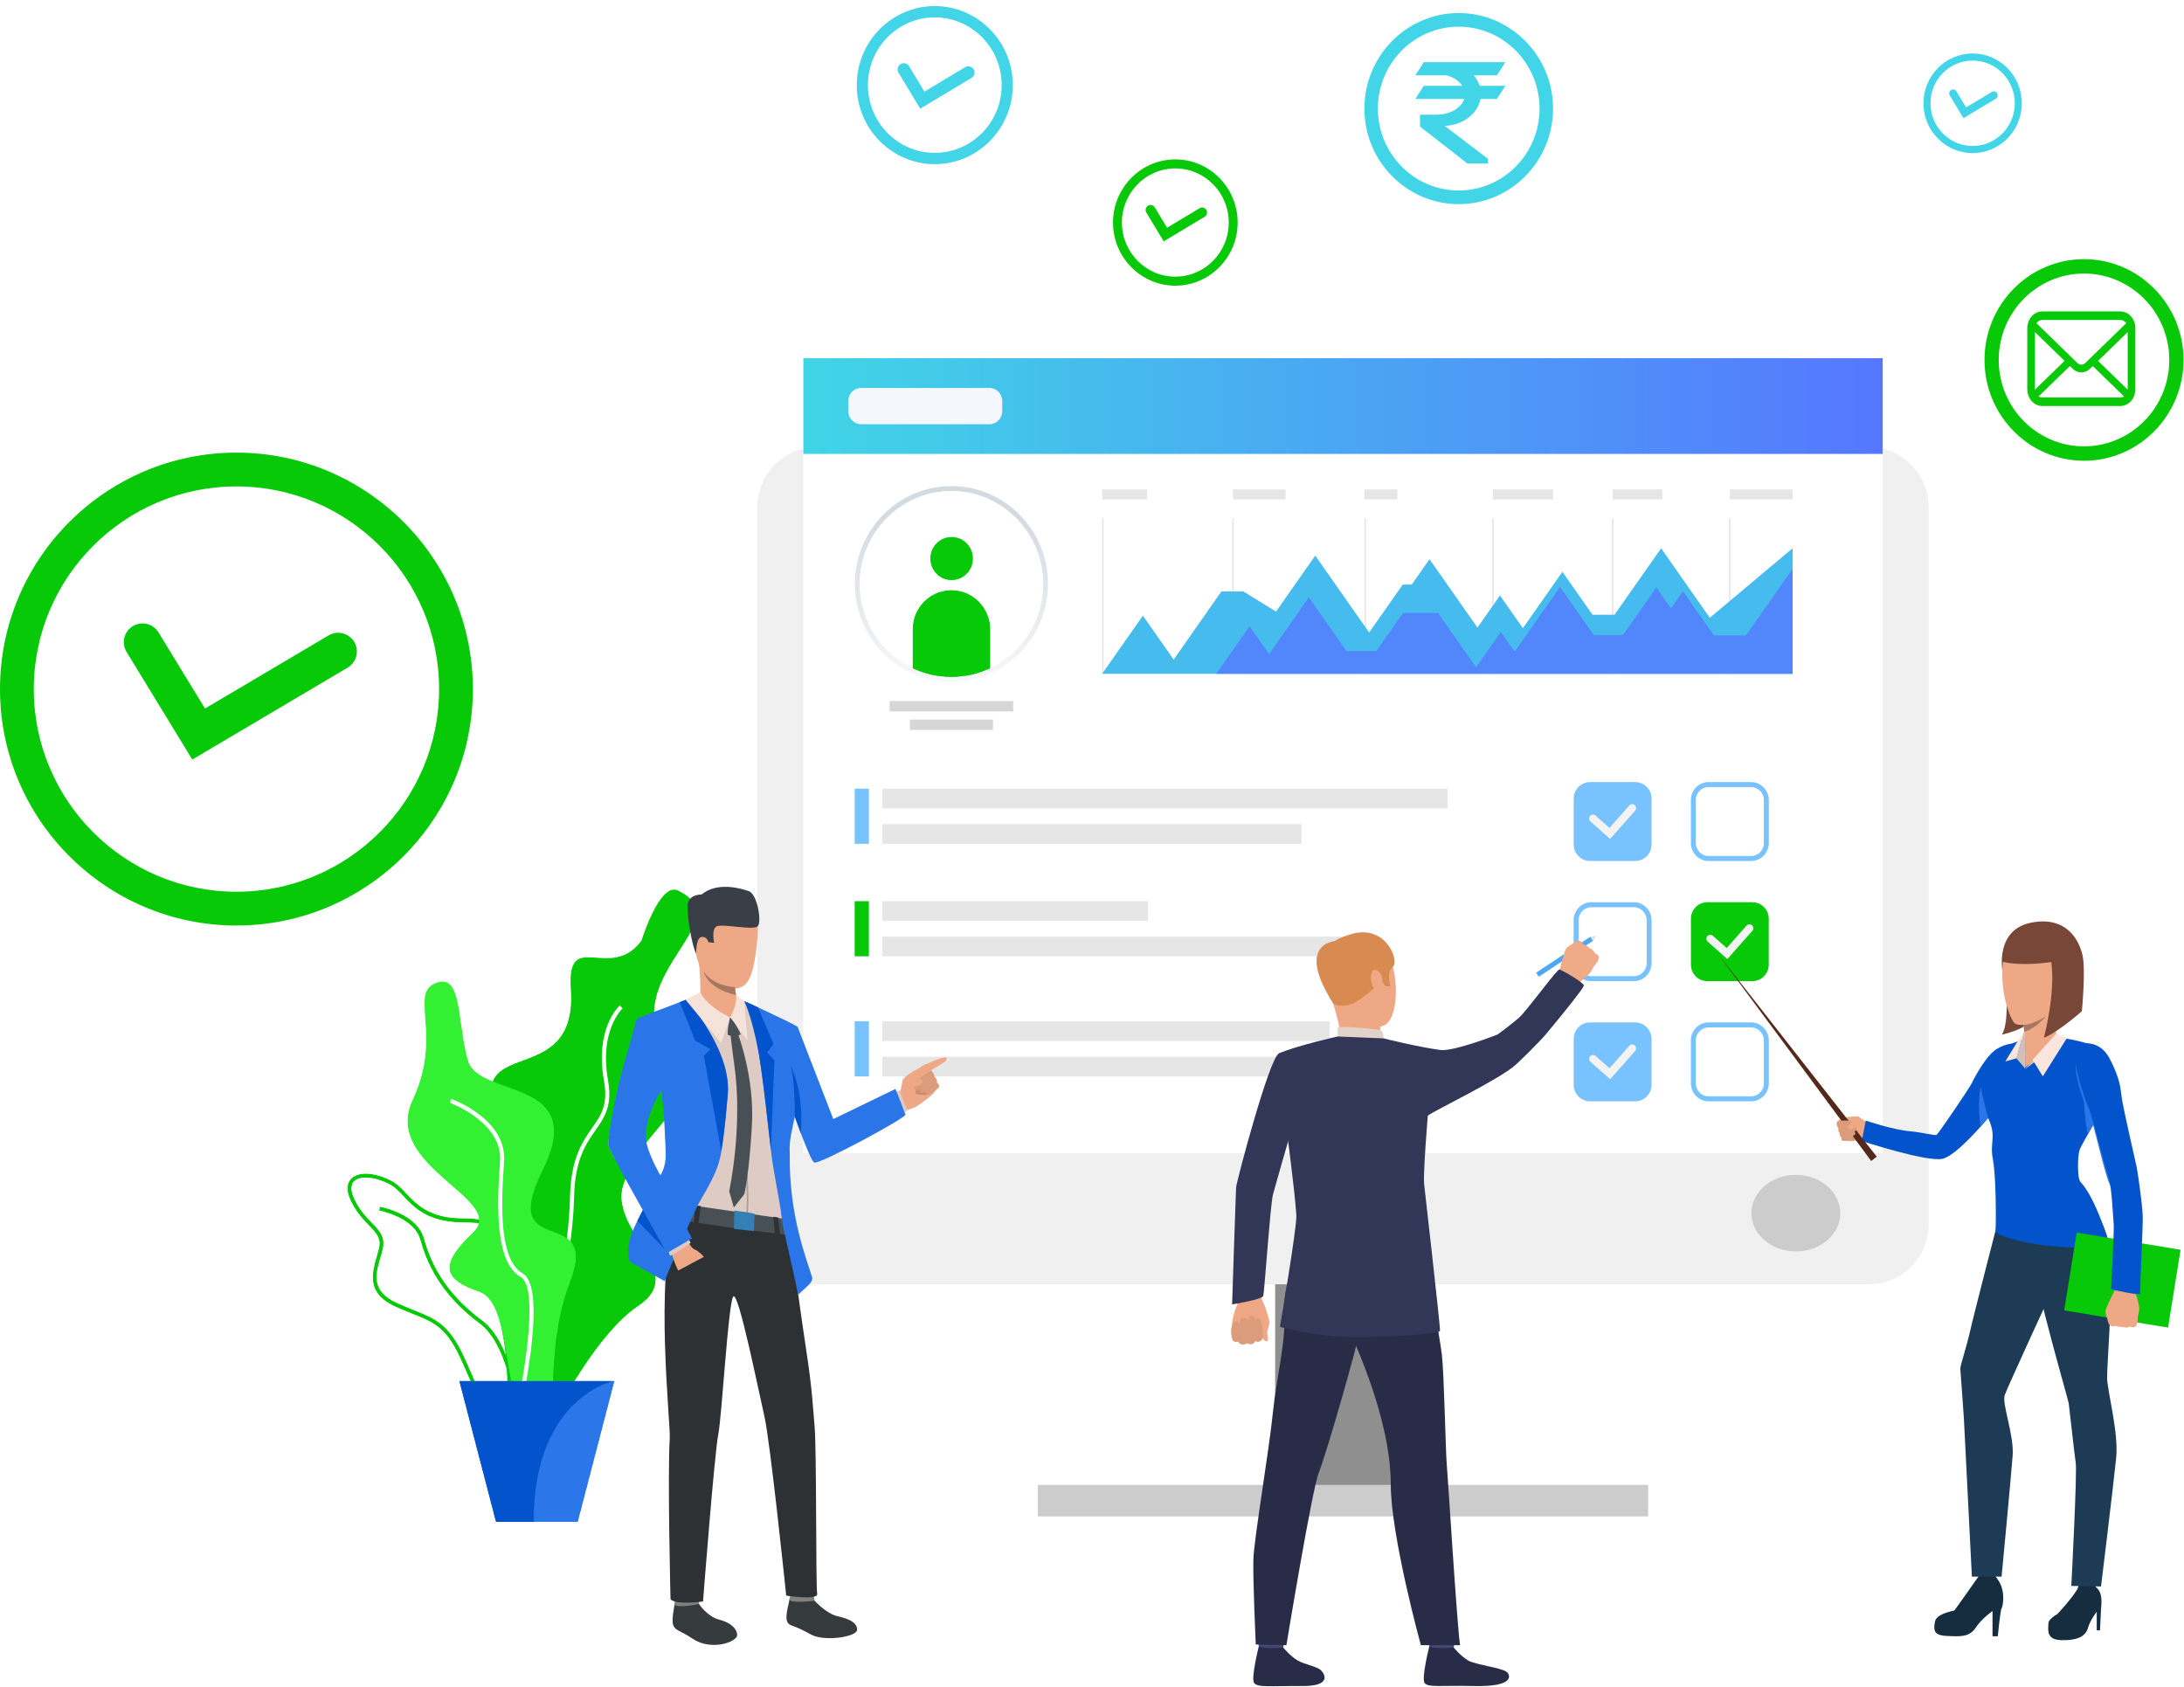 <svg width="3233" height="2497" viewBox="0 0 3233 2497" fill="none" xmlns="http://www.w3.org/2000/svg">
<g clip-path="url(#clip0_0_200)">
<path d="M3084.97 404.928C3015.36 404.928 2958.73 462.295 2958.73 532.824C2958.73 603.339 3015.36 660.707 3084.97 660.707C3154.58 660.707 3211.21 603.339 3211.21 532.824C3211.21 462.295 3154.58 404.928 3084.97 404.928ZM3084.97 682.016C3003.76 682.016 2937.68 615.088 2937.68 532.824C2937.68 450.547 3003.76 383.619 3084.97 383.619C3166.19 383.619 3232.26 450.547 3232.26 532.824C3232.26 615.088 3166.19 682.016 3084.97 682.016Z" fill="#07C907"/>
<path d="M2601.33 357.869L2576.03 315.89C2573.95 312.437 2575.02 307.943 2578.43 305.849C2581.82 303.742 2586.26 304.836 2588.33 308.276L2606.23 337.96L2653.82 309.423C2657.24 307.369 2661.66 308.529 2663.69 311.997C2665.72 315.464 2664.58 319.944 2661.15 321.998L2601.33 357.869Z" fill="white"/>
<path d="M2618.33 251.335C2575.31 251.335 2540.3 286.793 2540.3 330.372C2540.3 373.951 2575.31 409.395 2618.33 409.395C2661.35 409.395 2696.35 373.951 2696.35 330.372C2696.35 286.793 2661.35 251.335 2618.33 251.335ZM2618.33 422.57C2568.15 422.57 2527.31 381.205 2527.31 330.372C2527.31 279.526 2568.15 238.161 2618.33 238.161C2668.52 238.161 2709.35 279.526 2709.35 330.372C2709.35 381.205 2668.52 422.57 2618.33 422.57Z" fill="white"/>
<path d="M1722.62 357.269L1696.98 314.73C1694.87 311.236 1695.95 306.676 1699.4 304.542C1702.85 302.422 1707.34 303.515 1709.45 307.009L1727.59 337.093L1775.82 308.182C1779.29 306.102 1783.77 307.262 1785.82 310.783C1787.89 314.303 1786.73 318.837 1783.26 320.917L1722.62 357.269Z" fill="#07C907"/>
<path d="M1739.86 249.295C1696.24 249.295 1660.77 285.233 1660.77 329.398C1660.77 373.577 1696.24 409.515 1739.86 409.515C1783.45 409.515 1818.93 373.577 1818.93 329.398C1818.93 285.233 1783.45 249.295 1739.86 249.295ZM1739.86 422.864C1688.98 422.864 1647.59 380.938 1647.59 329.398C1647.59 277.872 1688.98 235.947 1739.86 235.947C1790.72 235.947 1832.12 277.872 1832.12 329.398C1832.12 380.938 1790.72 422.864 1739.86 422.864Z" fill="#07C907"/>
<g filter="url(#filter0_dd_0_200)">
<path d="M1362.21 152.883L1330.09 99.623C1327.46 95.249 1328.83 89.555 1333.13 86.888C1337.45 84.221 1343.07 85.595 1345.71 89.955L1368.43 127.627L1428.8 91.436C1433.14 88.822 1438.76 90.275 1441.33 94.689C1443.89 99.09 1442.46 104.77 1438.12 107.384L1362.21 152.883Z" fill="#41D5E7"/>
</g>
<g filter="url(#filter1_dd_0_200)">
<path d="M1383.78 17.72C1329.19 17.72 1284.78 62.699 1284.78 117.999C1284.78 173.299 1329.19 218.278 1383.78 218.278C1438.37 218.278 1482.77 173.299 1482.77 117.999C1482.77 62.699 1438.37 17.72 1383.78 17.72ZM1383.78 235C1320.09 235 1268.28 182.514 1268.28 117.999C1268.28 53.484 1320.09 0.998 1383.78 0.998C1447.46 0.998 1499.26 53.484 1499.26 117.999C1499.26 182.514 1447.46 235 1383.78 235Z" fill="#41D5E7"/>
</g>
<path d="M977.016 267.831C916.502 267.831 867.269 317.704 867.269 379.005C867.269 440.306 916.502 490.179 977.016 490.179C1037.53 490.179 1086.78 440.306 1086.78 379.005C1086.78 317.704 1037.53 267.831 977.016 267.831ZM977.016 508.714C906.418 508.714 848.972 450.52 848.972 379.005C848.972 307.489 906.418 249.295 977.016 249.295C1047.63 249.295 1105.06 307.489 1105.06 379.005C1105.06 450.52 1047.63 508.714 977.016 508.714Z" fill="white"/>
<path d="M2159.35 39.509C2093.36 39.509 2039.67 93.902 2039.67 160.751C2039.67 227.599 2093.36 281.979 2159.35 281.979C2225.35 281.979 2279.03 227.599 2279.03 160.751C2279.03 93.902 2225.35 39.509 2159.35 39.509ZM2159.35 302.182C2082.36 302.182 2019.73 238.734 2019.73 160.751C2019.73 82.754 2082.36 19.306 2159.35 19.306C2236.34 19.306 2298.97 82.754 2298.97 160.751C2298.97 238.734 2236.34 302.182 2159.35 302.182Z" fill="#41D5E7"/>
<path d="M2181.58 111.533H2215.89L2228.42 92.022H2107.65L2095.13 111.533H2141.52C2151.75 114.309 2160.06 119.884 2164.66 126.961H2107.65L2095.13 146.472H2167.49C2163.19 159.796 2146.6 169.726 2126.77 169.726H2102.03V187.31L2172.22 242.041H2202.78V235.237L2138.64 186.351C2165.56 185.369 2187.55 168.414 2191.57 146.471H2215.89L2228.42 126.961H2190.32C2188.53 121.331 2185.53 116.123 2181.58 111.533Z" fill="#41D5E7"/>
<path d="M2906.51 174.873L2886.26 141.295C2884.6 138.548 2885.46 134.948 2888.18 133.268C2890.9 131.587 2894.45 132.454 2896.11 135.214L2910.43 158.951L2948.49 136.135C2951.22 134.494 2954.77 135.414 2956.38 138.188C2958 140.962 2957.1 144.549 2954.36 146.189L2906.51 174.873Z" fill="#41D5E7"/>
<path d="M2920.11 89.662C2885.7 89.662 2857.7 118.026 2857.7 152.883C2857.7 187.741 2885.7 216.105 2920.11 216.105C2954.52 216.105 2982.51 187.741 2982.51 152.883C2982.51 118.026 2954.52 89.662 2920.11 89.662ZM2920.11 226.639C2879.96 226.639 2847.3 193.555 2847.3 152.883C2847.3 112.212 2879.96 79.127 2920.11 79.127C2960.26 79.127 2992.91 112.212 2992.91 152.883C2992.91 193.555 2960.26 226.639 2920.11 226.639Z" fill="#41D5E7"/>
<path d="M1887.63 2221.34H2088.44V1603.45H1887.63V2221.34Z" fill="#8F8F8F"/>
<path d="M1209.21 1901.1H2766.87C2815.57 1901.1 2855.06 1861.1 2855.06 1811.76V751.251C2855.06 701.912 2815.57 661.907 2766.87 661.907H1209.21C1160.51 661.907 1121.01 701.912 1121.01 751.251V1811.76C1121.01 1861.1 1160.51 1901.1 1209.21 1901.1Z" fill="#F0F0F0"/>
<path d="M1188.93 1706.9H2787.14V530.024H1188.93V1706.9Z" fill="white"/>
<mask id="mask0_0_200" style="mask-type:luminance" maskUnits="userSpaceOnUse" x="1188" y="530" width="1600" height="143">
<path d="M1188.93 672.161H2787.14V530.024H1188.93V672.161Z" fill="white"/>
</mask>
<g mask="url(#mask0_0_200)">
<path d="M1188.93 672.161H2787.14V530.024H1188.93V672.161Z" fill="url(#paint0_linear_0_200)"/>
</g>
<path d="M2592.66 1795.77C2592.66 1827.05 2622.1 1852.43 2658.42 1852.43C2694.74 1852.43 2724.19 1827.05 2724.19 1795.77C2724.19 1764.47 2694.74 1739.11 2658.42 1739.11C2622.1 1739.11 2592.66 1764.47 2592.66 1795.77Z" fill="#CCCCCC"/>
<path d="M2439.76 2244.65H1536.32V2198.02H2439.76V2244.65Z" fill="#CCCCCC"/>
<path d="M1464.58 627.943H1274.74C1264.21 627.943 1255.68 619.301 1255.68 608.633V593.538C1255.68 582.884 1264.21 574.229 1274.74 574.229H1464.58C1475.09 574.229 1483.64 582.884 1483.64 593.538V608.633C1483.64 619.301 1475.09 627.943 1464.58 627.943Z" fill="#F5F7FF"/>
<path d="M2142.79 1196.57H1306.02V1167.44H2142.79V1196.57Z" fill="#E6E6E6"/>
<path d="M1926.64 1249.06H1306.02V1219.92H1926.64V1249.06Z" fill="#E6E6E6"/>
<path d="M1699.55 1363.09H1306.02V1333.95H1699.55V1363.09Z" fill="#E6E6E6"/>
<path d="M2013.02 1415.56H1306.02V1386.42H2013.02V1415.56Z" fill="#E6E6E6"/>
<path d="M1968.33 1540.95H1306.02V1511.81H1968.33V1540.95Z" fill="#E6E6E6"/>
<path d="M2114.76 1593.42H1306.02V1564.29H2114.76V1593.42Z" fill="#E6E6E6"/>
<path d="M1265.18 1249.06H1286.22V1167.44H1265.18V1249.06Z" fill="#78C2FF"/>
<path d="M1265.18 1415.56H1286.22V1333.95H1265.18V1415.56Z" fill="#07C907"/>
<path d="M1265.18 1593.42H1286.22V1511.81H1265.18V1593.42Z" fill="#78C2FF"/>
<path d="M2420.69 1630.17H2353.67C2340.35 1630.17 2329.55 1619.24 2329.55 1605.74V1537.86C2329.55 1524.36 2340.35 1513.43 2353.67 1513.43H2420.69C2434.01 1513.43 2444.8 1524.36 2444.8 1537.86V1605.74C2444.8 1619.24 2434.01 1630.17 2420.69 1630.17Z" fill="#78C2FF"/>
<path d="M2383.52 1597.52L2354.39 1571.78C2352 1569.67 2351.76 1566.01 2353.84 1563.58C2355.92 1561.17 2359.54 1560.91 2361.94 1563.02L2382.54 1581.22L2411.92 1548.02C2414.04 1545.63 2417.66 1545.43 2420.03 1547.56C2422.38 1549.71 2422.58 1553.39 2420.46 1555.78L2383.52 1597.52Z" fill="#F3F3F3"/>
<path d="M2355.76 1342.91C2345.31 1342.91 2336.81 1351.53 2336.81 1362.11V1425.76C2336.81 1436.35 2345.31 1444.96 2355.76 1444.96H2418.59C2429.04 1444.96 2437.55 1436.35 2437.55 1425.76V1362.11C2437.55 1351.53 2429.04 1342.91 2418.59 1342.91H2355.76ZM2418.59 1452.37H2355.76C2341.28 1452.37 2329.5 1440.43 2329.5 1425.76V1362.11C2329.5 1347.45 2341.28 1335.5 2355.76 1335.5H2418.59C2433.07 1335.5 2444.85 1347.45 2444.85 1362.11V1425.76C2444.85 1440.43 2433.07 1452.37 2418.59 1452.37Z" fill="#78C2FF"/>
<path d="M2529.29 1165.05C2518.85 1165.05 2510.33 1173.66 2510.33 1184.25V1247.9C2510.33 1258.47 2518.85 1267.09 2529.29 1267.09H2592.12C2602.57 1267.09 2611.07 1258.47 2611.07 1247.9V1184.25C2611.07 1173.66 2602.57 1165.05 2592.12 1165.05H2529.29ZM2592.12 1274.5H2529.29C2514.81 1274.5 2503.02 1262.57 2503.02 1247.9V1184.25C2503.02 1169.57 2514.81 1157.64 2529.29 1157.64H2592.12C2606.6 1157.64 2618.39 1169.57 2618.39 1184.25V1247.9C2618.39 1262.57 2606.6 1274.5 2592.12 1274.5Z" fill="#78C2FF"/>
<path d="M2529.29 1520.77C2518.85 1520.77 2510.33 1529.39 2510.33 1539.98V1603.62C2510.33 1614.21 2518.85 1622.83 2529.29 1622.83H2592.12C2602.57 1622.83 2611.07 1614.21 2611.07 1603.62V1539.98C2611.07 1529.39 2602.57 1520.77 2592.12 1520.77H2529.29ZM2592.12 1630.23H2529.29C2514.81 1630.23 2503.02 1618.29 2503.02 1603.62V1539.98C2503.02 1525.31 2514.81 1513.37 2529.29 1513.37H2592.12C2606.6 1513.37 2618.39 1525.31 2618.39 1539.98V1603.62C2618.39 1618.29 2606.6 1630.23 2592.12 1630.23Z" fill="#78C2FF"/>
<path d="M2594.21 1452.31H2527.19C2513.87 1452.31 2503.08 1441.38 2503.08 1427.88V1359.99C2503.08 1346.5 2513.87 1335.56 2527.19 1335.56H2594.21C2607.53 1335.56 2618.33 1346.5 2618.33 1359.99V1427.88C2618.33 1441.38 2607.53 1452.31 2594.21 1452.31Z" fill="#07C907"/>
<path d="M2557.05 1419.65L2527.92 1393.92C2525.53 1391.81 2525.28 1388.13 2527.36 1385.72C2529.44 1383.29 2533.06 1383.05 2535.46 1385.16L2556.06 1403.35L2585.44 1370.16C2587.56 1367.77 2591.18 1367.57 2593.55 1369.7C2595.91 1371.85 2596.11 1375.53 2593.99 1377.92L2557.05 1419.65Z" fill="#F3F3F3"/>
<path d="M2420.69 1274.45H2353.67C2340.35 1274.45 2329.55 1263.5 2329.55 1250.02V1182.13C2329.55 1168.64 2340.35 1157.7 2353.67 1157.7H2420.69C2434.01 1157.7 2444.8 1168.64 2444.8 1182.13V1250.02C2444.8 1263.5 2434.01 1274.45 2420.69 1274.45Z" fill="#78C2FF"/>
<path d="M2383.52 1241.78L2354.39 1216.06C2352 1213.95 2351.76 1210.27 2353.84 1207.86C2355.92 1205.43 2359.54 1205.19 2361.94 1207.29L2382.54 1225.48L2411.92 1192.29C2414.04 1189.89 2417.66 1189.69 2420.03 1191.84C2422.38 1193.99 2422.58 1197.65 2420.46 1200.05L2383.52 1241.78Z" fill="#F3F3F3"/>
<mask id="mask1_0_200" style="mask-type:luminance" maskUnits="userSpaceOnUse" x="715" y="1316" width="317" height="848">
<path d="M1003.58 1317.87C976.371 1304.68 949.293 1392.42 949.293 1392.42C903.048 1454.33 838.427 1371.98 844.746 1464.51C855.804 1626.44 660.755 1515.43 750.738 1684.49C840.718 1853.54 671.285 1780.07 727.204 1916.38C783.126 2052.69 710.645 2215.27 794.79 2148.45C794.79 2148.45 868.875 1983.89 945.278 1932.97C1021.68 1882.05 899.494 1821.62 923.4 1752.47C958.126 1652.02 1041.78 1655.96 981.465 1548.02C921.149 1440.07 1096.07 1362.67 1003.58 1317.87Z" fill="white"/>
</mask>
<g mask="url(#mask1_0_200)">
<path d="M1003.58 1317.87C976.371 1304.68 949.293 1392.42 949.293 1392.42C903.048 1454.33 838.427 1371.98 844.746 1464.51C855.804 1626.44 660.755 1515.43 750.738 1684.49C840.718 1853.54 671.285 1780.07 727.204 1916.38C783.126 2052.69 710.645 2215.27 794.79 2148.45C794.79 2148.45 868.875 1983.89 945.278 1932.97C1021.68 1882.05 899.494 1821.62 923.4 1752.47C958.126 1652.02 1041.78 1655.96 981.465 1548.02C921.149 1440.07 1096.07 1362.67 1003.58 1317.87Z" fill="#07C907"/>
</g>
<path d="M768.141 2086.52C804.61 2060.55 847.3 1879.47 849.84 1771.62C851.144 1716.39 867.269 1693.37 881.486 1673.06C895.084 1653.66 906.826 1636.88 899.981 1598.4C886.91 1524.84 921.28 1493.09 921.622 1492.77L917.647 1488.18C916.12 1489.54 880.328 1522.28 894.044 1599.48C900.442 1635.44 889.911 1650.48 876.563 1669.53C862.57 1689.5 845.154 1714.37 843.811 1771.49C841.073 1887.22 797.435 2058.17 764.671 2081.52L768.141 2086.52Z" fill="white"/>
<mask id="mask2_0_200" style="mask-type:luminance" maskUnits="userSpaceOnUse" x="514" y="1737" width="286" height="363">
<path d="M578.308 1754.14C556.704 1742.19 533.539 1739.79 524.426 1748.54C517.498 1755.19 520.766 1766.58 524.726 1774.97C532.283 1790.97 541.837 1800.85 550.271 1809.57C561.992 1821.68 571.252 1831.25 566.558 1849.84C565.636 1853.48 564.574 1857.16 563.508 1860.86C556.057 1886.67 549.02 1911.06 588.028 1928.82C597.19 1932.99 605.587 1936.33 612.995 1939.28C643.86 1951.55 664.252 1959.66 686.11 2006.39C690.177 2015.09 693.754 2023.3 697.213 2031.24C716.081 2074.56 727.47 2100.7 768.719 2092.26C780.542 2089.85 788.247 2083.66 791.617 2073.91C800.279 2048.8 779.55 2004.86 761.248 1982.79C759.908 1981.16 728.444 1942.31 731.901 1886.69C732.464 1877.65 733.385 1869.32 734.195 1861.99C736.346 1842.55 737.901 1828.49 730.779 1820.38C724.267 1812.98 710.016 1809.62 684.569 1809.5C633.468 1809.25 613.296 1787.86 597.086 1770.66C590.6 1763.78 585 1757.84 578.308 1754.14ZM691.694 2033.7C688.251 2025.81 684.691 2017.64 680.658 2009.01C659.823 1964.46 641.367 1957.12 610.792 1944.96C603.32 1941.99 594.852 1938.63 585.556 1934.4C541.756 1914.45 550.236 1885.07 557.719 1859.14C558.766 1855.51 559.81 1851.9 560.713 1848.32C564.566 1833.08 557.165 1825.43 545.962 1813.85C537.635 1805.24 527.273 1794.53 519.285 1777.61C510.542 1759.1 514.999 1749.18 520.276 1744.11C531.388 1733.43 557.009 1735.4 581.198 1748.78C588.714 1752.94 594.899 1759.5 601.448 1766.44C616.868 1782.81 636.061 1803.16 684.598 1803.38C712.274 1803.52 727.433 1807.4 735.285 1816.33C744.195 1826.47 742.516 1841.65 740.19 1862.67C739.387 1869.94 738.474 1878.18 737.921 1887.07C734.621 1940.19 765.566 1978.5 765.873 1978.87C784.364 2001.17 807.137 2047.44 797.304 2075.92C793.184 2087.86 783.969 2095.38 769.915 2098.25C764.313 2099.39 759.2 2099.94 754.493 2099.94C720.549 2099.94 708.119 2071.42 691.694 2033.7Z" fill="white"/>
</mask>
<g mask="url(#mask2_0_200)">
<path d="M578.308 1754.14C556.704 1742.19 533.539 1739.79 524.426 1748.54C517.498 1755.19 520.766 1766.58 524.726 1774.97C532.283 1790.97 541.837 1800.85 550.271 1809.57C561.992 1821.68 571.252 1831.25 566.558 1849.84C565.636 1853.48 564.574 1857.16 563.508 1860.86C556.057 1886.67 549.02 1911.06 588.028 1928.82C597.19 1932.99 605.587 1936.33 612.995 1939.28C643.86 1951.55 664.252 1959.66 686.11 2006.39C690.177 2015.09 693.754 2023.3 697.213 2031.24C716.081 2074.56 727.47 2100.7 768.719 2092.26C780.542 2089.85 788.247 2083.66 791.617 2073.91C800.279 2048.8 779.55 2004.86 761.248 1982.79C759.908 1981.16 728.444 1942.31 731.901 1886.69C732.464 1877.65 733.385 1869.32 734.195 1861.99C736.346 1842.55 737.901 1828.49 730.779 1820.38C724.267 1812.98 710.016 1809.62 684.569 1809.5C633.468 1809.25 613.296 1787.86 597.086 1770.66C590.6 1763.78 585 1757.84 578.308 1754.14ZM691.694 2033.7C688.251 2025.81 684.691 2017.64 680.658 2009.01C659.823 1964.46 641.367 1957.12 610.792 1944.96C603.32 1941.99 594.852 1938.63 585.556 1934.4C541.756 1914.45 550.236 1885.07 557.719 1859.14C558.766 1855.51 559.81 1851.9 560.713 1848.32C564.566 1833.08 557.165 1825.43 545.962 1813.85C537.635 1805.24 527.273 1794.53 519.285 1777.61C510.542 1759.1 514.999 1749.18 520.276 1744.11C531.388 1733.43 557.009 1735.4 581.198 1748.78C588.714 1752.94 594.899 1759.5 601.448 1766.44C616.868 1782.81 636.061 1803.16 684.598 1803.38C712.274 1803.52 727.433 1807.4 735.285 1816.33C744.195 1826.47 742.516 1841.65 740.19 1862.67C739.387 1869.94 738.474 1878.18 737.921 1887.07C734.621 1940.19 765.566 1978.5 765.873 1978.87C784.364 2001.17 807.137 2047.44 797.304 2075.92C793.184 2087.86 783.969 2095.38 769.915 2098.25C764.313 2099.39 759.2 2099.94 754.493 2099.94C720.549 2099.94 708.119 2071.42 691.694 2033.7Z" fill="#07C907"/>
</g>
<mask id="mask3_0_200" style="mask-type:luminance" maskUnits="userSpaceOnUse" x="561" y="1786" width="215" height="350">
<path d="M769.264 2135.22L775.287 2134.9C774.991 2129.17 767.392 1994.03 713.834 1954.49C655.075 1911.1 636.549 1864.48 627.727 1833.19C617.329 1796.3 564.413 1786.45 562.166 1786.05L561.117 1792.06C561.63 1792.15 612.569 1801.66 621.926 1834.85C630.994 1867.03 650.018 1914.93 710.279 1959.43C761.542 1997.27 769.193 2133.84 769.264 2135.22Z" fill="white"/>
</mask>
<g mask="url(#mask3_0_200)">
<path d="M769.264 2135.22L775.287 2134.9C774.991 2129.17 767.392 1994.03 713.834 1954.49C655.075 1911.1 636.549 1864.48 627.727 1833.19C617.329 1796.3 564.413 1786.45 562.166 1786.05L561.117 1792.06C561.63 1792.15 612.569 1801.66 621.926 1834.85C630.994 1867.03 650.018 1914.93 710.279 1959.43C761.542 1997.27 769.193 2133.84 769.264 2135.22Z" fill="#07C907"/>
</g>
<mask id="mask4_0_200" style="mask-type:luminance" maskUnits="userSpaceOnUse" x="603" y="1452" width="250" height="668">
<path d="M646.808 1454.23C684.876 1441 676.967 1515.33 693.052 1570.33C709.137 1625.32 871.995 1594.32 803.636 1732.03C735.275 1869.72 890.095 1778.07 843.851 1898.25C797.607 2018.41 839.823 2146.93 789.563 2114.25C739.295 2081.55 761.322 1930.23 709.046 1912.25C656.77 1894.26 648.24 1873.3 699.999 1824.41C751.756 1775.53 564.374 1727 610.617 1628.29C656.86 1529.59 602.828 1469.5 646.808 1454.23Z" fill="white"/>
</mask>
<g mask="url(#mask4_0_200)">
<path d="M646.808 1454.23C684.876 1441 676.967 1515.33 693.052 1570.33C709.137 1625.32 871.995 1594.32 803.636 1732.03C735.275 1869.72 890.095 1778.07 843.851 1898.25C797.607 2018.41 839.823 2146.93 789.563 2114.25C739.295 2081.55 761.322 1930.23 709.046 1912.25C656.77 1894.26 648.24 1873.3 699.999 1824.41C751.756 1775.53 564.374 1727 610.617 1628.29C656.86 1529.59 602.828 1469.5 646.808 1454.23Z" fill="#33F033"/>
</g>
<path d="M766.237 2108.49C771.025 2087.91 811.902 1906.88 773.762 1884.99C740.139 1865.7 740.968 1790.69 746.213 1719.84C750.856 1657.14 671.353 1627.83 667.967 1626.61L665.949 1632.37C666.735 1632.65 744.496 1661.34 740.198 1719.39C734.811 1792.14 734.235 1869.34 770.789 1890.3C799.752 1906.93 773.088 2052.43 760.366 2107.09L766.237 2108.49Z" fill="white"/>
<mask id="mask5_0_200" style="mask-type:luminance" maskUnits="userSpaceOnUse" x="679" y="2044" width="231" height="209">
<path d="M909.867 2044.01L855.514 2252.91H734.053L679.704 2044.01H909.867Z" fill="white"/>
</mask>
<g mask="url(#mask5_0_200)">
<path d="M909.867 2044.01L855.514 2252.91H734.053L679.704 2044.01H909.867Z" fill="#2B76E8"/>
</g>
<mask id="mask6_0_200" style="mask-type:luminance" maskUnits="userSpaceOnUse" x="679" y="2044" width="231" height="209">
<path d="M909.867 2044.01C909.867 2044.01 790.209 2066.78 790.209 2252.91H734.053L679.704 2044.01H909.867Z" fill="white"/>
</mask>
<g mask="url(#mask6_0_200)">
<path d="M909.867 2044.01C909.867 2044.01 790.209 2066.78 790.209 2252.91H734.053L679.704 2044.01H909.867Z" fill="#0253CC"/>
</g>
<path d="M1469.97 1080.47H1346.84V1065.09H1469.97V1080.47Z" fill="#D6D6D6"/>
<path d="M1499.85 1053.09H1316.97V1037.73H1499.85V1053.09Z" fill="#D6D6D6"/>
<mask id="mask7_0_200" style="mask-type:luminance" maskUnits="userSpaceOnUse" x="1376" y="794" width="65" height="65">
<path d="M1440.49 826.794C1440.49 844.569 1426.26 858.998 1408.69 858.998C1391.13 858.998 1376.89 844.569 1376.89 826.794C1376.89 809.005 1391.13 794.577 1408.69 794.577C1426.26 794.577 1440.49 809.005 1440.49 826.794Z" fill="white"/>
</mask>
<g mask="url(#mask7_0_200)">
<path d="M1440.49 826.794C1440.49 844.569 1426.26 858.998 1408.69 858.998C1391.13 858.998 1376.89 844.569 1376.89 826.794C1376.89 809.005 1391.13 794.577 1408.69 794.577C1426.26 794.577 1440.49 809.005 1440.49 826.794Z" fill="#07C907"/>
</g>
<mask id="mask8_0_200" style="mask-type:luminance" maskUnits="userSpaceOnUse" x="1350" y="873" width="117" height="133">
<path d="M1466.04 931.781V993.028C1448.48 1001.12 1428.95 1005.62 1408.41 1005.62C1387.86 1005.62 1368.33 1001.12 1350.79 993.028V931.781C1350.79 899.55 1376.58 873.4 1408.41 873.4C1440.25 873.4 1466.04 899.55 1466.04 931.781Z" fill="white"/>
</mask>
<g mask="url(#mask8_0_200)">
<path d="M1466.04 931.781V993.028C1448.48 1001.12 1428.95 1005.62 1408.41 1005.62C1387.86 1005.62 1368.33 1001.12 1350.79 993.028V931.781C1350.79 899.55 1376.58 873.4 1408.41 873.4C1440.25 873.4 1466.04 899.55 1466.04 931.781Z" fill="#07C907"/>
</g>
<mask id="mask9_0_200" style="mask-type:luminance" maskUnits="userSpaceOnUse" x="1265" y="719" width="287" height="291">
<path d="M1408.41 726.942C1333.61 726.942 1272.75 788.589 1272.75 864.359C1272.75 918.152 1303.99 967.278 1352.34 989.548C1369.98 997.669 1388.84 1001.79 1408.41 1001.79C1427.98 1001.79 1446.84 997.669 1464.47 989.548C1512.83 967.278 1544.07 918.152 1544.07 864.359C1544.07 788.589 1483.21 726.942 1408.41 726.942ZM1408.41 1009.44C1387.75 1009.44 1367.83 1005.1 1349.22 996.522C1298.17 973.012 1265.18 921.139 1265.18 864.359C1265.18 784.362 1329.44 719.274 1408.41 719.274C1487.39 719.274 1551.64 784.362 1551.64 864.359C1551.64 921.139 1518.65 973.012 1467.6 996.522C1448.98 1005.1 1429.06 1009.44 1408.41 1009.44Z" fill="white"/>
</mask>
<g mask="url(#mask9_0_200)">
<path d="M1408.41 726.942C1333.61 726.942 1272.75 788.589 1272.75 864.359C1272.75 918.152 1303.99 967.278 1352.34 989.548C1369.98 997.669 1388.84 1001.79 1408.41 1001.79C1427.98 1001.79 1446.84 997.669 1464.47 989.548C1512.83 967.278 1544.07 918.152 1544.07 864.359C1544.07 788.589 1483.21 726.942 1408.41 726.942ZM1408.41 1009.44C1387.75 1009.44 1367.83 1005.1 1349.22 996.522C1298.17 973.012 1265.18 921.139 1265.18 864.359C1265.18 784.362 1329.44 719.274 1408.41 719.274C1487.39 719.274 1551.64 784.362 1551.64 864.359C1551.64 921.139 1518.65 973.012 1467.6 996.522C1448.98 1005.1 1429.06 1009.44 1408.41 1009.44Z" fill="url(#paint1_linear_0_200)"/>
</g>
<path d="M1697.9 739.316H1631.48V724.408H1697.9V739.316Z" fill="#E6E6E6"/>
<path d="M1903.14 739.316H1825.28V724.408H1903.14V739.316Z" fill="#E6E6E6"/>
<path d="M2068.45 739.316H2019.73V724.408H2068.45V739.316Z" fill="#E6E6E6"/>
<path d="M2298.97 739.316H2209.99V724.408H2298.97V739.316Z" fill="#E6E6E6"/>
<path d="M2460.77 739.316H2387.18V724.408H2460.77V739.316Z" fill="#E6E6E6"/>
<path d="M2653.6 739.316H2560.71V724.408H2653.6V739.316Z" fill="#E6E6E6"/>
<path d="M1633.69 767.107H1631.48V997.442H1633.69V767.107Z" fill="#E6E6E6"/>
<path d="M1826.38 767.107H1824.17V997.442H1826.38V767.107Z" fill="#E6E6E6"/>
<path d="M2021.94 767.107H2019.73V997.442H2021.94V767.107Z" fill="#E6E6E6"/>
<path d="M2211.09 767.107H2208.88V997.442H2211.09V767.107Z" fill="#E6E6E6"/>
<path d="M2388.29 767.107H2386.06V997.442H2388.29V767.107Z" fill="#E6E6E6"/>
<path d="M2561.81 767.107H2559.6V997.442H2561.81V767.107Z" fill="#E6E6E6"/>
<path d="M1631.48 997.442L1691.83 911.325L1737.39 976.333L1808.07 875.48H1840.62L1888.91 905.284L1946.99 822.42L2026.76 936.261L2076.47 865.346H2089.77L2116.13 827.727L2187.11 929.007L2220.44 881.441L2254.37 929.86L2312.86 846.41L2357.41 909.978H2390L2458.95 811.592L2531.04 914.458L2653.6 811.592V997.442H1631.48Z" fill="#46BBED"/>
<path d="M1800.42 997.442L1849.83 926.967L1878.72 968.212L1937.58 884.241L1993.4 963.904H2037.4L2076.99 907.404H2128.83L2185.08 987.667L2221.73 935.381L2242.2 964.598L2309.35 868.786L2359.21 939.928H2402.64L2451.92 869.626L2473.59 900.55L2491.31 875.253L2537.12 940.608H2584.55L2653.6 842.063V997.442H1800.42Z" fill="#5286FB"/>
<path d="M2968.8 1447.22C2968.8 1447.22 2975.54 1514.65 2963.24 1531.58C2963.24 1531.58 2995.81 1524.39 3003.35 1513.03C3010.88 1501.68 2968.8 1447.22 2968.8 1447.22Z" fill="#784738"/>
<path d="M2765.46 1662.58C2765.46 1662.58 2753.65 1654.54 2751.81 1653.36C2749.96 1652.19 2743.89 1652.39 2736.94 1653.22C2729.99 1654.06 2720.98 1658.34 2720.44 1659.43C2719.9 1660.52 2718.84 1661.36 2719.28 1664.47C2719.71 1667.58 2721.77 1669.97 2721.77 1669.97C2721.77 1669.97 2720.53 1674.05 2723.28 1676.79C2723.28 1676.79 2722.29 1680.69 2725.91 1683.29C2725.91 1683.29 2725.04 1687.11 2727.85 1688.77C2727.85 1688.77 2733.93 1688.6 2736.19 1689.18C2738.46 1689.77 2751.08 1688.51 2763.01 1685.41C2763.01 1685.41 2776.3 1682.53 2765.46 1662.58Z" fill="#EEA886"/>
<path d="M2745.34 1668.15C2745.34 1668.15 2748.91 1674.45 2750.79 1675.69C2752.66 1676.94 2741.7 1688.9 2741.7 1688.9C2741.7 1688.9 2737.93 1672.74 2745.34 1668.15Z" fill="#CF8C6C"/>
<path d="M2772.46 1663.73C2772.46 1663.73 2765.02 1662.9 2760.43 1660.75C2755.83 1658.6 2761.3 1684.19 2761.3 1684.19C2761.3 1684.19 2772.42 1676.42 2779.69 1676.18C2786.94 1675.95 2772.46 1663.73 2772.46 1663.73Z" fill="#EEA886"/>
<path d="M3080.41 2345.29C3080.41 2345.29 3057.18 2379.69 3049.07 2387C3049.07 2387 3032.87 2395.52 3032.37 2402.34C3031.41 2415.21 3030.27 2427.21 3051.6 2427.81C3072.92 2428.42 3086.72 2423.33 3090.63 2410.25C3094.53 2397.16 3103.83 2385.91 3103.83 2385.91V2413.29H3108.64C3108.64 2413.29 3109.85 2386.82 3110.15 2381.95C3110.44 2377.08 3113.6 2358.36 3103.46 2350.08C3093.33 2341.78 3080.41 2345.29 3080.41 2345.29Z" fill="#162D40"/>
<path d="M3045.98 2388.76C3045.98 2388.76 3057.51 2392.06 3071.23 2388.56C3084.93 2385.07 3098.09 2351.81 3102.11 2349.05L3105.65 2335.62H3078.93C3078.93 2335.62 3078.7 2345.56 3074.38 2354.05C3070.07 2362.55 3045.98 2388.76 3045.98 2388.76Z" fill="#162D40"/>
<path d="M2929.58 2332.44C2929.58 2332.44 2926.11 2340.77 2919.53 2349.48C2914.71 2355.85 2899.7 2382.03 2893.09 2383.86C2886.48 2385.67 2866.07 2389.32 2864.26 2400.88C2862.46 2412.45 2861.57 2420.66 2881.68 2421.58C2901.81 2422.49 2915.02 2423.7 2924.63 2409.4C2934.24 2395.11 2949.55 2384.76 2949.55 2384.76V2422.07H2957.37C2957.37 2422.07 2960.97 2383.24 2963.07 2380.51C2965.18 2377.76 2970.57 2347.94 2951.96 2332.44C2933.33 2316.91 2929.58 2332.44 2929.58 2332.44Z" fill="#162D40"/>
<path d="M2893.09 2383.86C2893.09 2383.86 2911.11 2388.42 2918.03 2383.86C2924.94 2379.28 2948.42 2339.08 2956.2 2336.66C2956.2 2336.66 2948.66 2321.18 2929.58 2332.44C2929.58 2332.44 2898.2 2377.16 2893.09 2383.86Z" fill="#162D40"/>
<path d="M3090.64 1773.71C3090.64 1773.71 3116.05 1807.17 3122.93 1846.87C3129.83 1886.58 3118.86 2019.84 3119.17 2039.45C3119.47 2059.08 3136.27 2120.14 3132.66 2157.11C3129.05 2194.06 3110.18 2348.36 3110.18 2348.36L3066.16 2347.56C3066.16 2347.56 3074.98 2181.07 3072.73 2165.56C3070.47 2150.04 3063.31 2084.03 3062.41 2077.63C3061.51 2071.24 3012.25 1902.3 3012.25 1873.67C3012.25 1845.05 3029.38 1727 3090.64 1773.71Z" fill="#1D3B54"/>
<path d="M2962.99 1786.79C2962.99 1786.79 2921.25 1948.19 2916.3 1970.55C2911.34 1992.91 2901.43 2022.12 2901.89 2026.22C2902.33 2030.33 2907.14 2099.23 2907.14 2099.23L2919 2333.81H2962.99C2962.99 2333.81 2977.12 2184.58 2979.37 2154.45C2981.62 2124.33 2963.15 2077.79 2967.65 2065.02C2972.15 2052.23 3040.19 1904.84 3040.19 1904.84C3040.19 1904.84 3091.68 1739.93 2962.99 1786.79Z" fill="#1D3B54"/>
<path d="M2975.91 1545.23C2975.91 1545.23 2959.21 1546.82 2946.6 1560.51C2933.99 1574.21 2922.16 1596.04 2918.85 1603.33C2915.55 1610.64 2869.24 1678.3 2866.83 1679.82C2864.44 1681.34 2844.19 1675.95 2827.97 1674.59C2801.51 1672.35 2761.93 1658.7 2761.93 1658.7L2756.05 1688.98C2756.05 1688.98 2853.4 1720.81 2875.87 1715.21C2903.35 1708.36 2966.6 1626.15 2966.6 1626.15C2966.6 1626.15 3013.75 1570.17 2975.91 1545.23Z" fill="#0253CC"/>
<path d="M3005.04 1533.36C3005.04 1533.36 2983.42 1543.71 2975.91 1545.23C2968.4 1546.75 2939.27 1585.08 2934.16 1599.08C2929.06 1613.07 2934.16 1634.07 2944.68 1658.71C2955.19 1683.35 2945.27 1691.57 2950.08 1716.21C2954.88 1740.85 2954.88 1808.02 2953.99 1821.72C2953.08 1835.41 3093.01 1861.23 3120.94 1836.28C3120.94 1836.28 3102.04 1773.14 3079.65 1749.43C3074.81 1744.3 3075.32 1710.12 3078.62 1701.61C3081.93 1693.09 3119.17 1629.49 3119.17 1629.49C3119.17 1629.49 3121.91 1565.01 3105.65 1552.22C3091.54 1541.12 3053.07 1537.16 3046.16 1534.72C3039.25 1532.3 3019.16 1531.23 3005.04 1533.36Z" fill="#0253CC"/>
<path d="M2998.14 1582.2L2985 1566.61L2996.4 1525.57C2996.4 1525.57 3000.23 1548.42 2998.14 1582.2Z" fill="#D1C0BA"/>
<path d="M3080.51 1562.23C3080.51 1562.23 3107.75 1554.31 3123.38 1584.74C3138.99 1615.16 3135.08 1631.59 3138.69 1645.28C3142.3 1658.98 3156.71 1750.55 3157.61 1754.51C3158.51 1758.45 3172.32 1805.01 3170.52 1819.3C3168.72 1833.6 3155.8 1941.92 3156.41 1945.56C3157.01 1949.21 3131.48 1942.06 3131.48 1942.06C3131.48 1942.06 3132.53 1831.48 3131.63 1822.34C3130.74 1813.22 3129.83 1765.3 3123.08 1752.99C3116.31 1740.67 3099.65 1665.36 3096.04 1657.6C3092.45 1649.84 3057.52 1572.11 3080.51 1562.23Z" fill="#2A76E8"/>
<path d="M2994.72 1508.08C2994.72 1508.08 2999.04 1548.27 2998.14 1561.35C2998.14 1561.35 3020.6 1584.16 3046.16 1534.72C3046.16 1534.72 3035.41 1514.35 3043.5 1486.58C3051.6 1458.82 2994.72 1508.08 2994.72 1508.08Z" fill="#EEA886"/>
<path d="M2998.14 1559.35V1580.2L3022.28 1558.51L2998.14 1559.35Z" fill="#EEA886"/>
<path d="M2998.14 1582.2L3008.87 1568.73L3045.04 1532.22L3058.59 1538.31L2998.14 1582.2Z" fill="#D1C0BA"/>
<path d="M2985 1566.61L2968.44 1571.23L2996.4 1525.57L2985 1566.61Z" fill="#FAE6DE"/>
<path d="M3008.87 1568.73L3023.99 1593.28L3059.14 1537.43L3044.1 1529.67L3008.87 1568.73Z" fill="#FAE6DE"/>
<path d="M2931.82 1667.79C2931.82 1667.79 2926.42 1631.35 2932.18 1609.19C2932.18 1609.19 2935.35 1627.07 2943.1 1654.92L2931.82 1667.79Z" fill="#2A76E8"/>
<path d="M3099.8 1662.95C3099.8 1662.95 3084.84 1612.84 3083.95 1610.11C3083.95 1610.11 3084.98 1656.15 3090.71 1678.94C3090.71 1678.94 3096.22 1669.22 3099.8 1662.95Z" fill="#2A76E8"/>
<path d="M2542.88 1411.83L2778.17 1712.14L2769.96 1718.56L2542.88 1411.83Z" fill="#54281A"/>
<path d="M2722.25 1659.14C2722.25 1659.14 2739.91 1657.46 2740.53 1660.3C2741.14 1663.15 2739.67 1664.58 2739.67 1664.58L2747.25 1667.22C2747.25 1667.22 2751.29 1671.85 2745.15 1674.95C2745.15 1674.95 2749.36 1678.87 2743.07 1681.17C2743.07 1681.17 2744.71 1685.01 2741.97 1686.58C2739.25 1688.17 2727.85 1688.77 2727.85 1688.77C2727.85 1688.77 2725.37 1687.81 2725.91 1683.29C2725.91 1683.29 2722.29 1681.01 2723.28 1676.79C2723.28 1676.79 2720.66 1674.5 2721.77 1669.97C2721.77 1669.97 2716.33 1664.41 2720.44 1659.43C2720.44 1659.43 2721.5 1659.2 2722.25 1659.14Z" fill="#DB9C7C"/>
<path d="M2751.24 1653.35C2751.24 1653.35 2740.97 1659.98 2736.94 1666.1C2736.02 1667.47 2735.39 1668.98 2736.31 1670.37C2737.23 1671.74 2740.38 1672.14 2744.97 1669.5C2749.57 1666.86 2756.69 1665.58 2756.69 1665.58C2756.69 1665.58 2760.63 1661.46 2751.24 1653.35Z" fill="#EEA886"/>
<path d="M3012.95 1371.32C3012.95 1371.32 2973.14 1370.26 2965.82 1418.01C2958.5 1465.75 2975.43 1507.71 2982.07 1514.43C2988.7 1521.15 3028.51 1516.04 3037.88 1491.25C3047.27 1466.45 3061 1448.36 3058.93 1427.04C3056.88 1405.73 3061.91 1370.5 3012.95 1371.32Z" fill="#EEA886"/>
<path d="M2964.12 1436.07C2964.12 1436.07 2953.46 1376.53 3006.31 1365.86C3059.17 1355.21 3077.69 1391.82 3082.73 1413.6C3087.76 1435.39 3081.81 1496.81 3081.81 1496.81C3081.81 1496.81 3046.58 1528.09 3025.53 1536.2C3025.53 1536.2 3043.15 1470.85 3036.51 1424.04C3036.51 1424.04 2993.57 1430.86 2965.05 1423.74C2965.05 1423.74 2964.2 1433.52 2964.12 1436.07Z" fill="#784738"/>
<path d="M2995.63 1517.04C2995.63 1517.04 3009.45 1516.95 3028.26 1504.57C3028.26 1504.57 3015.02 1521.41 2996.57 1527.56C2996.57 1527.56 2995.48 1519.19 2995.63 1517.04Z" fill="#A77860"/>
<path d="M3055.65 1939.72L3209.39 1965.15L3227.95 1849.98L3074.21 1824.55L3055.65 1939.72Z" fill="#07C907"/>
<path d="M3161.71 1963.15C3161.71 1963.15 3164.14 1959.18 3164.35 1956.92C3164.35 1956.92 3164.44 1952.77 3164.68 1949.84C3164.75 1948.91 3164.85 1948.09 3164.95 1947.59C3165.41 1945.43 3167.07 1940.83 3166.74 1935.32C3166.43 1929.81 3159 1906.45 3159 1906.45L3145.39 1906.92L3132.59 1905.53C3132.59 1905.53 3117.13 1935.44 3116.84 1940.6C3116.81 1941.11 3116.81 1941.6 3116.84 1942.07C3117.02 1946.47 3118.97 1949.65 3119.33 1951.95C3119.46 1952.8 3121.35 1961.08 3123.59 1962.22C3126.7 1963.79 3129.49 1963.62 3131.56 1962.4C3131.56 1962.4 3137.78 1965.23 3142.22 1964C3142.22 1964 3147.88 1966.79 3152.96 1963.68C3152.96 1963.68 3159.01 1965.86 3161.71 1963.15Z" fill="#EEA886"/>
<path d="M3080.51 1545.23C3080.51 1545.23 3107.75 1537.31 3123.38 1567.74C3138.99 1598.16 3138.91 1611.15 3141.01 1626C3142.97 1640.03 3162.02 1723.36 3162.91 1727.31C3163.82 1731.27 3171.49 1782.02 3171.94 1800.97C3172.27 1815.38 3167.52 1911.22 3168.12 1914.88C3168.72 1918.52 3124.99 1908.48 3124.99 1908.48C3124.99 1908.48 3129.83 1821.32 3128.94 1812.2C3128.03 1803.06 3126.1 1757.56 3121.71 1744.2C3116.53 1728.49 3096.12 1649.35 3092.51 1641.59C3088.92 1633.83 3057.52 1555.11 3080.51 1545.23Z" fill="#0253CC"/>
<path d="M1332.06 1620.29C1332.06 1620.29 1335.53 1602.05 1336.15 1599.28C1336.77 1596.5 1342.96 1590.8 1350.91 1586.5C1358.65 1582.33 1368.83 1575.3 1370.31 1575.79C1371.78 1576.27 1373.32 1576.02 1375.72 1579.25C1378.13 1582.48 1378.42 1586.54 1378.42 1586.54C1378.42 1586.54 1383.22 1589.1 1383.2 1594.14C1383.2 1594.14 1387.62 1596.76 1386.67 1602.48C1386.67 1602.48 1390.92 1605.16 1389.88 1609.25C1389.88 1609.25 1384.18 1614.72 1382.66 1617.36C1381.13 1620 1368.52 1630.55 1354.89 1638.78C1354.89 1638.78 1339.43 1642.15 1332.06 1620.29Z" fill="#EEA886"/>
<path d="M1354.89 1638.78C1354.89 1638.78 1337.4 1646.59 1330.32 1644.54C1323.24 1642.47 1325.84 1621.8 1325.84 1621.8L1335.69 1611.81L1354.89 1638.78Z" fill="#EEA886"/>
<path d="M1177.01 1649.86C1191.49 1641.76 1177.35 1620.49 1177.28 1619.76L1177.3 1619.81C1177.8 1620.92 1181.42 1634.37 1186.17 1650.98C1194.2 1679.03 1205.43 1716.11 1210.21 1717.89C1217.18 1720.49 1324.35 1655.84 1342.94 1644.15L1331.5 1613.79L1229.33 1662.38L1178.07 1525.67C1176.91 1524.72 1168.92 1516.71 1158.86 1511.87C1148.61 1506.92 1136.24 1499.65 1125.04 1493.44C1119.33 1490.28 1113.93 1487.38 1109.26 1485.21L1108.55 1484.89L1108.53 1484.88C1100.82 1481.3 1095.69 1478.93 1095.69 1478.93C1095.69 1478.93 1095.67 1478.93 1095.66 1478.93C1095.48 1478.92 1094.27 1478.8 1092.3 1478.61C1081.54 1477.57 1048.06 1474.39 1036.84 1473.73C1035.92 1473.66 1035.15 1473.63 1034.55 1473.62C1034.04 1473.59 1033.66 1473.59 1033.42 1473.61C1032 1473.7 1025.1 1476.14 1016.03 1479.64C1015.69 1479.77 1015.35 1479.9 1014.99 1480.04C1014.57 1480.2 1014.14 1480.36 1013.7 1480.53C1012.93 1480.84 1012.12 1481.14 1011.31 1481.46C1009.69 1482.1 1008.03 1482.76 1006.33 1483.44C1005.75 1483.68 1005.16 1483.9 1004.57 1484.14C986.415 1491.44 965.629 1500.46 960.692 1504.05C957.428 1506.43 947.252 1525.83 935.471 1549.83C920.293 1599.1 901.047 1674.5 900.455 1693.1C900.442 1693.4 900.442 1693.68 900.442 1693.94C900.442 1696.08 904.431 1704.65 910.815 1716.99C920.148 1698.09 927.467 1682.57 929.863 1676.86C937.722 1658.06 978.227 1614.96 978.227 1614.96C978.227 1614.96 978.227 1614.99 978.24 1615.04C978.24 1615.07 978.253 1615.08 978.253 1615.09C978.266 1615.11 978.266 1615.13 978.266 1615.15C978.279 1615.21 978.306 1615.27 978.319 1615.32C978.345 1615.43 978.371 1615.55 978.411 1615.69C978.437 1615.76 978.464 1615.84 978.477 1615.92C978.49 1615.97 978.516 1616.04 978.516 1616.09C980.728 1624.41 994.273 1676.43 994.76 1702.06C995.313 1729.95 1002.5 1781.57 1002.5 1781.57H1002.53L1010.99 1782.77L1029.7 1785.45L1031.95 1785.75L1037.38 1786.53L1087.01 1793.61L1104.61 1796.12L1106.98 1796.45L1117.05 1797.89L1144.83 1801.85L1151.91 1802.85L1151.98 1802.86L1157.28 1803.62L1164.61 1804.66C1164.61 1804.66 1164.61 1804.66 1164.63 1804.65C1164.82 1804.38 1171.76 1794.77 1170.68 1773.41C1170.68 1773.41 1149.36 1665.33 1177.01 1649.86Z" fill="#DECBC4"/>
<path d="M1071.66 1332.88C1071.66 1332.88 1127.99 1314.6 1121.26 1389.05C1114.54 1463.5 1101.22 1470.5 1065.21 1458.43C1029.22 1446.38 1028.22 1399.16 1024.47 1376.3C1020.72 1353.43 1053.4 1335.34 1071.66 1332.88Z" fill="#EEA886"/>
<path d="M1101.24 1494.05C1101.24 1494.05 1078.18 1523.67 1035.78 1502.43C1035.78 1502.43 1039.61 1442.39 1032.34 1413.96C1025.09 1385.52 1088.74 1453.97 1088.74 1453.97C1088.01 1454.43 1087.76 1457.23 1087.99 1461.15C1088.18 1464.49 1088.72 1468.62 1089.62 1472.83C1091.63 1482.33 1095.46 1492.2 1101.24 1494.05Z" fill="#EEA886"/>
<path d="M1030.55 1411.64C1030.55 1411.64 1030.03 1388.42 1038.28 1386.96C1046.55 1385.49 1048.64 1394.68 1048.64 1394.68L1057.18 1395.53C1057.18 1395.53 1052.76 1375.53 1060.76 1371.25C1068.77 1366.97 1115.58 1377.57 1121.74 1371.04C1127.89 1364.5 1121.16 1323.74 1108.61 1319.2C1096.06 1314.67 1061.63 1305.07 1038.67 1323.99C1038.67 1323.99 1019.46 1323.5 1017.99 1339.31C1016.53 1355.11 1024.37 1400.55 1030.55 1411.64Z" fill="#3A3F47"/>
<path d="M1089.62 1472.83C1046.98 1463.59 1041.65 1438.56 1041.57 1438.18C1057.31 1460.74 1087.99 1461.15 1087.99 1461.15C1088.18 1464.49 1088.72 1468.62 1089.62 1472.83Z" fill="#A77860"/>
<path d="M1354.17 1606.33C1354.17 1606.33 1356.11 1615.47 1355.37 1618.31C1354.63 1621.15 1373.8 1620.48 1373.8 1620.48C1373.8 1620.48 1365.19 1604.25 1354.17 1606.33Z" fill="#CF8C6C"/>
<path d="M1368.22 1577.15C1368.22 1577.15 1350.64 1591.98 1352.66 1595.14C1354.66 1598.3 1357.29 1598.22 1357.29 1598.22L1352.79 1607.65C1352.79 1607.65 1353.29 1615.6 1361.69 1612.73C1361.69 1612.73 1361.4 1620.2 1369.18 1616.44C1369.18 1616.44 1371.15 1621.45 1375.06 1620.36C1378.97 1619.27 1389.88 1609.25 1389.88 1609.25C1389.88 1609.25 1391.24 1606.09 1386.67 1602.48C1386.67 1602.48 1387.91 1597.05 1383.2 1594.14C1383.2 1594.14 1383.06 1587.81 1377.96 1584.7C1377.96 1584.7 1376.73 1577.21 1370.12 1575.74C1370.12 1575.74 1368.94 1576.53 1368.22 1577.15Z" fill="#DB9C7C"/>
<path d="M1336.65 1598.76C1336.65 1598.76 1351.96 1595.26 1361.15 1597.08C1363.21 1597.49 1365.16 1598.26 1365.57 1600.38C1365.97 1602.49 1363.48 1605.76 1356.92 1607.61C1350.37 1609.47 1342.73 1614.91 1342.73 1614.91C1342.73 1614.91 1335.44 1614.81 1336.65 1598.76Z" fill="#EEA886"/>
<path d="M1205.91 2369.43C1205.91 2369.43 1222.68 2388.39 1239.71 2392.36C1256.73 2396.34 1268.65 2401.4 1268.78 2412.3C1268.91 2423.18 1219.77 2430.35 1200.29 2419.38C1171.21 2403 1168.25 2407.94 1165.02 2399.75C1161.8 2391.56 1168.9 2369.67 1168.68 2367.07C1168.43 2363.85 1205.91 2369.43 1205.91 2369.43Z" fill="#353A3D"/>
<path d="M1204.02 2360.35C1204.02 2360.35 1206.24 2369.23 1205.91 2369.43C1205.58 2369.61 1167.53 2374.2 1168.68 2367.07C1169.61 2361.28 1170.96 2355 1170.96 2355L1204.02 2360.35Z" fill="#81807E"/>
<path d="M1034.78 2374.36C1034.78 2374.36 1047.13 2392.84 1063.62 2397.11C1079.9 2401.31 1090.45 2409.31 1091.24 2419.89C1092.04 2430.47 1052.88 2444.32 1025.35 2425.74C1007.28 2413.53 1000.53 2414.22 996.893 2406.46C993.246 2398.71 998.801 2376.96 998.433 2374.44C997.985 2371.33 1034.78 2374.36 1034.78 2374.36Z" fill="#353A3D"/>
<path d="M1034.28 2365.23C1034.28 2365.23 1035.09 2374.16 1034.78 2374.36C1034.48 2374.57 998.209 2381.48 998.433 2374.44C998.604 2368.85 1000.74 2361.89 1000.74 2361.89L1034.28 2365.23Z" fill="#81807E"/>
<path d="M1169.43 1828.33C1169.43 1828.33 1186.5 1953.48 1193.69 2000.07C1202.1 2054.56 1203.59 2084.58 1205.95 2112.78C1208.9 2148.25 1207.59 2348.66 1209.66 2359.03C1211.73 2369.4 1163.84 2361.89 1163.84 2361.89C1163.84 2361.89 1140.27 2133.94 1131.48 2096.17C1123.3 2061 1092.92 1909.58 1085.46 1919.18C1077.99 1928.79 1068.73 2095.89 1063.2 2123.62C1057.67 2151.36 1040.69 2370.53 1040.69 2370.53C1040.69 2370.53 1002.74 2376.2 992.588 2367.52C992.588 2367.52 987.981 2180.36 991.496 2128.36C992.838 2108.54 968.578 1890.73 999.697 1803.05C1016.14 1756.71 1169.43 1828.33 1169.43 1828.33Z" fill="#2D3133"/>
<path d="M1164.63 1804.65C1164.63 1804.65 1168.35 1809.18 1169.43 1828.33C1169.43 1828.33 1015.93 1810.2 999.697 1803.05C999.697 1803.05 999.065 1781.93 1002.5 1781.57C1006.28 1781.17 1164.63 1804.65 1164.63 1804.65Z" fill="#495055"/>
<path d="M1037.58 1785.31C1037.58 1785.31 1034.23 1806.72 1033.94 1812.29L1026.84 1810.85C1026.84 1810.85 1028.79 1788.21 1029.95 1784.42L1037.58 1785.31Z" fill="#2D3133"/>
<path d="M1151.82 1802.16C1151.82 1802.16 1154.5 1821.61 1154.57 1828.96L1147.05 1827.97C1147.05 1827.97 1145.51 1803.68 1144.66 1801.14L1151.82 1802.16Z" fill="#2D3133"/>
<path d="M977.542 1739.72C977.542 1739.72 957.573 1705.52 956.164 1685.73C953.795 1652.9 978.24 1615.04 978.24 1615.04C978.24 1615.07 978.253 1615.08 978.253 1615.09C978.266 1615.11 978.266 1615.13 978.266 1615.15C978.292 1615.21 978.306 1615.27 978.319 1615.32C978.358 1615.44 978.385 1615.56 978.411 1615.69C978.437 1615.76 978.464 1615.84 978.477 1615.92C978.49 1615.99 978.516 1616.04 978.516 1616.09C983.413 1635.63 985.44 1707.72 985.44 1707.72C986.151 1727.52 977.542 1739.72 977.542 1739.72ZM1036.73 1506.4C1026.42 1491.56 1017.8 1481.62 1016.13 1479.73C1016.09 1479.7 1016.06 1479.66 1016.03 1479.64C1015.69 1479.77 1015.35 1479.9 1014.99 1480.04C1014.57 1480.2 1014.14 1480.36 1013.72 1480.53C1012.93 1480.84 1012.12 1481.14 1011.32 1481.46C1009.69 1482.1 1008.03 1482.76 1006.33 1483.44C1005.75 1483.68 1005.16 1483.9 1004.57 1484.14C985.914 1491.56 948.45 1504.44 943.501 1508.03C940.657 1510.09 935.352 1536.14 927.981 1560.06C912.803 1609.32 900.89 1674.55 900.455 1693.1C900.455 1693.4 900.442 1693.68 900.442 1693.94C900.442 1696.08 904.431 1704.65 910.815 1716.99C920.688 1736.05 936.247 1764.1 951.609 1791.3C948.779 1796.65 946.041 1801.94 943.501 1807.13C939.788 1814.7 936.524 1822.04 934.089 1828.96C930.587 1838.89 925.716 1864.36 935.036 1869.08L984.137 1896.54C989.469 1878.37 1032.51 1784.71 1032.51 1784.71C1046.7 1758.48 1062.7 1736.55 1067.81 1704.38C1068.29 1701.28 1068.75 1698.18 1069.2 1695.13C1069.94 1690.02 1070.62 1684.97 1071.24 1680.03C1071.48 1678.17 1071.7 1676.31 1071.93 1674.49C1074.48 1653.02 1076.01 1633.89 1077.24 1620.57C1081.08 1579.07 1055.99 1534.15 1036.73 1506.4Z" fill="#2A76E8"/>
<path d="M1340.34 1650C1339.32 1655.83 1213.33 1723.76 1205.56 1720.87C1203.81 1720.21 1200.84 1714.83 1197.28 1706.85C1193.73 1698.88 1189.58 1688.33 1185.49 1677.38C1182.44 1669.22 1179.41 1660.84 1176.67 1653.15C1176.62 1652.99 1176.56 1652.84 1176.5 1652.68C1173.23 1670.13 1167.6 1688.5 1169.1 1708.02C1169.1 1708.05 1169.1 1708.06 1169.1 1708.08C1167.56 1798.58 1194.45 1865.38 1202.1 1890.34C1203.38 1894.51 1200.05 1899.26 1196.88 1902.22L1190.6 1908.1L1181.62 1916.49C1181.62 1916.49 1169.97 1862.62 1161.74 1827.41C1161.52 1826.47 1161.31 1825.52 1161.1 1824.59C1159.23 1816.37 1157.86 1809.09 1157.28 1803.62V1803.57C1154.34 1775.67 1145.14 1738.29 1141.11 1701.86V1701.85C1136.01 1655.64 1130.7 1609.85 1126.91 1582.96C1126.58 1580.69 1126.27 1578.47 1125.95 1576.29C1125.83 1575.38 1125.7 1574.5 1125.57 1573.62C1125.54 1573.47 1125.52 1573.31 1125.49 1573.15C1125.31 1571.85 1125.11 1570.55 1124.91 1569.27C1124.88 1569.06 1124.84 1568.82 1124.82 1568.61C1124.53 1566.67 1124.24 1564.78 1123.95 1562.93C1123.95 1562.91 1123.95 1562.91 1123.95 1562.91C1115.46 1507.65 1108.89 1485.5 1108.89 1485.5L1109.26 1485.21C1113.72 1487.3 1119.01 1489.76 1124.63 1492.38C1136.4 1497.88 1149.65 1504.12 1160.12 1509.16C1170.18 1514.01 1179.49 1518.89 1180.66 1519.84L1233.55 1656.46L1325.54 1611.93C1331 1624.79 1340.34 1650 1340.34 1650Z" fill="#2A76E8"/>
<path d="M1028.99 1540.2L1051.68 1553.16L1041.98 1563.18L1067.79 1704.38C1073.06 1671.29 1075.45 1639.86 1077.23 1620.57C1083.17 1556.43 1019.97 1484.06 1016.03 1479.64C1012.99 1480.8 1009.71 1482.09 1006.33 1483.44L1028.99 1540.2Z" fill="#0253CC"/>
<path d="M1101.76 1481.74C1101.76 1481.74 1117.03 1512.93 1126.9 1582.96C1130.69 1609.85 1136.01 1655.64 1141.12 1701.85L1146.41 1569.61L1135.59 1557.74L1145.2 1545.58L1122.13 1491.22C1116.53 1488.58 1113.73 1487.29 1109.26 1485.21L1101.76 1481.74Z" fill="#0253CC"/>
<path d="M1014.89 1479.92L1036.78 1468.34C1036.78 1468.34 1041.98 1486.49 1080.84 1506.09L1067.6 1543.84L1014.89 1479.92Z" fill="#F5E2D9"/>
<path d="M1089.62 1472.83C1089.62 1472.83 1092.5 1484.89 1080.84 1506.09L1106.67 1540.2L1101.76 1481.74L1089.62 1472.83Z" fill="#F5E2D9"/>
<path d="M1080.76 1506.09C1080.76 1506.09 1075.76 1526.37 1077.56 1532.06C1077.56 1532.06 1088.57 1536.11 1096.48 1531.04C1096.48 1531.04 1090.87 1516.84 1080.76 1506.09Z" fill="#495055"/>
<path d="M1106.64 1798.6C1109.44 1784.27 1106.77 1741.4 1106.65 1739.59L1104.26 1739.73C1104.28 1740.17 1107.02 1784.11 1104.28 1798.12L1106.64 1798.6Z" fill="#AD9F99"/>
<path d="M1087.04 1791.99C1087.04 1791.99 1109.63 1794.73 1117.09 1796.61L1116.12 1822.25L1086.54 1819.06L1087.04 1791.99Z" fill="#3480B5"/>
<path d="M1091.99 1529.22C1091.99 1529.22 1117.17 1593.66 1113.06 1665.79C1108.81 1740.59 1101.82 1767.71 1101.82 1767.71L1086.29 1787.43L1079.43 1763.19C1079.43 1763.19 1100.28 1667.83 1086.83 1575.05C1084.38 1558.23 1080.76 1526.37 1080.76 1526.37L1091.99 1529.22Z" fill="#495055"/>
<path d="M1185.49 1677.38C1182.44 1669.22 1179.41 1660.84 1176.67 1653.15C1176.62 1652.99 1176.57 1652.84 1176.5 1652.68C1176.5 1652.68 1176.63 1637.31 1175.79 1620C1175 1603.61 1173.34 1585.49 1169.89 1577.01C1170.35 1577.78 1184.96 1603.21 1186.17 1650.98C1186.39 1659.12 1186.2 1667.94 1185.49 1677.38Z" fill="#0253CC"/>
<path d="M1017.92 1836.92C1017.92 1836.92 1023.31 1847.87 1028.72 1849.7C1034.13 1851.52 1042 1860.42 1042 1860.42L1003.95 1880.73C1003.95 1880.73 993.812 1860.66 993.365 1847.87C992.904 1835.09 1017.92 1836.92 1017.92 1836.92Z" fill="#EEA886"/>
<path d="M1019.89 1834.6L1022.42 1839.73C1022.43 1839.69 998.275 1857.55 991.733 1858.78L989.495 1851.94L1019.89 1834.6Z" fill="#DECBC4"/>
<path d="M977.542 1739.72L1024.17 1833.29L987.191 1854.87L951.609 1791.3C951.609 1791.3 954.584 1748.95 977.542 1739.72Z" fill="#2A76E8"/>
<path d="M1377.96 1584.7C1377.96 1584.7 1357.15 1597.89 1356.07 1600.2C1354.99 1602.49 1350 1594.8 1351.06 1592.9C1352.12 1591 1367.52 1576.97 1369.35 1575.95C1371.18 1574.93 1378.94 1578.31 1377.96 1584.7Z" fill="#EEA886"/>
<path d="M1365.33 1577.98C1365.33 1577.98 1399.03 1561.71 1400.82 1565.91C1402.61 1570.11 1399.36 1571.71 1372.38 1587.6C1346.14 1603.05 1365.33 1577.98 1365.33 1577.98Z" fill="#EEA886"/>
<path d="M983.755 1848.75L943.501 1807.13C946.041 1801.94 948.779 1796.65 951.609 1791.3L983.755 1848.75Z" fill="#0253CC"/>
<path d="M1861.75 1905.4C1861.75 1905.4 1865.92 1912.34 1866.45 1918C1866.87 1922.49 1870.58 1929.19 1872.2 1932.89C1873.81 1936.6 1879 1953.35 1879.18 1957.71C1879.26 1959.5 1875.34 1970.74 1875.89 1974.32C1876.44 1977.92 1878.48 1985.03 1875.3 1985.51C1872.11 1985.98 1868.49 1980.15 1868.49 1980.15C1868.49 1980.15 1868.79 1983.46 1866.1 1984.73C1860.86 1987.18 1858.08 1985.02 1858.08 1985.02C1858.08 1985.02 1856.14 1988.66 1853.72 1989.14C1848.36 1990.22 1845.74 1988.05 1845.74 1988.05C1845.74 1988.05 1843.39 1990.1 1839.69 1990.02C1834.96 1989.93 1832.98 1985.79 1832.98 1985.79C1832.98 1985.79 1826.99 1987.02 1825.25 1984.18C1823.51 1981.35 1823.81 1978.34 1823.09 1975.76C1822.37 1973.2 1822.92 1950.03 1830.69 1933.35C1838.45 1916.66 1828.71 1900.39 1828.71 1900.39L1861.75 1905.4Z" fill="#EEA886"/>
<path d="M1869.33 1977.98C1869.33 1977.98 1869.87 1957.19 1864.46 1952.76C1859.07 1948.33 1858.45 1955.84 1858.45 1955.84C1858.45 1955.84 1859.19 1948.43 1853.29 1947.43C1847.38 1946.43 1847.14 1955.23 1847.14 1955.23C1847.14 1955.23 1846.17 1949.51 1839.97 1950.68C1833.77 1951.87 1835.24 1959.16 1835.24 1959.16C1835.24 1959.16 1829.33 1952 1825.49 1958.88C1819 1970.48 1825.25 1984.18 1825.25 1984.18C1825.25 1984.18 1827.08 1987.33 1832.98 1985.79C1832.98 1985.79 1836.93 1993.85 1845.74 1988.05C1845.74 1988.05 1854.79 1993.09 1858.08 1985.02C1858.08 1985.02 1868.04 1989.81 1869.33 1977.98Z" fill="#DB9C7C"/>
<path d="M1931.36 1605.94C1931.36 1605.94 1896.23 1724.55 1884.35 1768.3C1880.64 1782.02 1871.62 1913.05 1870.03 1918.33C1868.45 1923.61 1823.89 1930.84 1823.89 1930.84C1823.89 1930.84 1829.29 1766.91 1829.79 1757.96C1830.29 1749.03 1878.96 1565.97 1893.11 1559.43C1903.7 1554.55 1909.31 1558.59 1922.67 1568.65C1941.42 1582.74 1931.36 1605.94 1931.36 1605.94Z" fill="#323657"/>
<path d="M2277.86 1445.84L2273.95 1439.79L2354.37 1386.48L2358.26 1392.53L2277.86 1445.84Z" fill="#4DA8F2"/>
<path d="M2366.85 1417.13C2366.85 1417.13 2366.08 1421.73 2364.77 1423.59C2364.77 1423.59 2362.15 1426.76 2360.41 1429.14C2359.86 1429.9 2359.39 1430.56 2359.14 1431.03C2358.09 1432.98 2356.34 1437.55 2352.5 1441.48C2348.68 1445.43 2333.75 1457.94 2333.75 1457.94L2320.97 1446.95L2307.71 1440.92C2307.71 1440.92 2315.14 1408.21 2318.28 1404.13C2318.6 1403.73 2318.92 1403.35 2319.25 1403.01C2322.25 1399.81 2325.8 1398.72 2327.56 1397.23C2328.21 1396.68 2335.04 1391.69 2337.46 1392.33C2340.85 1393.22 2342.83 1395.23 2343.6 1397.52C2343.6 1397.52 2350.14 1399.56 2352.69 1403.44C2352.69 1403.44 2358.78 1405.12 2360.59 1410.87C2360.59 1410.87 2366.58 1413.27 2366.85 1417.13Z" fill="#EFAA88"/>
<path d="M1902.85 2415.77C1902.85 2415.77 1899.65 2438.29 1899.26 2441.66C1898.85 2445.05 1863.63 2439.68 1863.63 2439.68L1860.78 2412.87C1860.78 2412.87 1898.45 2412.59 1902.85 2415.77Z" fill="#424773"/>
<path d="M1899.62 2438.81C1899.62 2438.81 1910.79 2452.37 1921.58 2458.28C1932.38 2464.2 1949.33 2466.55 1955.71 2472.67C1960.32 2477.08 1972.5 2496.11 1927.68 2495.72C1882.84 2495.34 1861.23 2498.4 1856.42 2491.11C1851.62 2483.81 1863.37 2437.28 1863.37 2437.28C1863.37 2437.28 1873.99 2441.14 1899.62 2438.81Z" fill="#292C47"/>
<path d="M2155.22 2415.77C2155.22 2415.77 2152.03 2438.29 2151.63 2441.66C2151.22 2445.05 2116.01 2439.68 2116.01 2439.68L2113.15 2412.87C2113.15 2412.87 2150.83 2412.59 2155.22 2415.77Z" fill="#424773"/>
<path d="M2152 2438.81C2152 2438.81 2163.16 2452.37 2173.96 2458.28C2184.75 2464.2 2224.47 2469.05 2230.85 2475.17C2235.46 2479.6 2243.12 2497.39 2180.04 2495.72C2135.23 2494.54 2113.6 2498.4 2108.8 2491.11C2103.99 2483.81 2115.75 2437.28 2115.75 2437.28C2115.75 2437.28 2125.75 2441.41 2152 2438.81Z" fill="#292C47"/>
<path d="M1932.02 1837.2C1932.02 1837.2 1898.93 1890.47 1901.4 1938.61C1903.86 1986.77 1889.4 2039.33 1884.42 2089.63C1878.88 2145.71 1856.2 2278.46 1855.38 2308.45C1854.55 2338.45 1858.9 2434.22 1858.9 2434.22L1904.3 2435.27C1904.3 2435.27 1942.43 2203.19 1952.31 2179.52C1962.19 2155.84 2011.16 1987.02 2012.81 1968.07C2014.45 1949.13 1932.02 1837.2 1932.02 1837.2Z" fill="#292C47"/>
<path d="M2106.24 1844.41C2106.24 1844.41 2131.19 1976.39 2134.48 2005.86C2137.77 2035.33 2139.97 2148.47 2141.61 2166.89C2143.26 2185.31 2156.99 2407.36 2161.36 2435.27H2103.32C2103.32 2435.27 2058.76 2273.45 2058.76 2196.89C2058.76 2120.32 2024.34 2030.44 2002.12 1979.91C1979.9 1929.4 1929.03 1928.2 1915.37 1834.48C1915.37 1834.48 2087.75 1814.69 2106.24 1844.41Z" fill="#292C47"/>
<path d="M1987.24 1389.37C1987.24 1389.37 2031.67 1372.56 2052.15 1406.81C2072.64 1441.07 2070.66 1509.64 2048.27 1518.08C2025.88 1526.51 1992.24 1522.11 1980.78 1500.66C1969.31 1479.24 1958.97 1448.24 1959.47 1427.54C1959.97 1406.83 1975.58 1395.35 1987.24 1389.37Z" fill="#EEA886"/>
<path d="M2043.45 1519.64C2043.45 1519.64 2041.6 1531.8 2044.66 1537.78C2047.72 1543.76 1987.11 1543.92 1987.11 1543.92C1987.11 1543.92 1982.19 1511.37 1972.85 1483.86C1963.53 1456.35 2043.45 1519.64 2043.45 1519.64Z" fill="#EEA886"/>
<path d="M1972.85 1483.86C1972.85 1483.86 1977.04 1490.85 1994.11 1488.14C2011.19 1485.42 2032.03 1462.42 2039.15 1459.89C2046.28 1457.37 2046.35 1453.13 2046.35 1453.13L2050.81 1459.73L2058.38 1460.21C2058.38 1460.21 2051.48 1439.63 2061.89 1431.23C2072.32 1422.83 2051.09 1364.59 1996.33 1383.98C1996.33 1383.98 1954.27 1395.73 1955.79 1419.96C1957.32 1444.19 1963.44 1471.79 1972.85 1483.86Z" fill="#D88A51"/>
<path d="M2048.26 1537.06C2048.26 1537.06 2048.06 1525.63 2042.95 1524.53C2037.83 1523.43 1986.47 1518.43 1980.19 1520.93V1534.26C1980.19 1534.26 1992.28 1541.8 2048.26 1537.06Z" fill="#E2D2CA"/>
<path d="M2045.22 1444.31C2044.25 1440.24 2034.05 1428.63 2030.14 1441.06C2026.25 1453.5 2036.05 1470.22 2041.53 1468.79C2046.99 1467.37 2047.64 1454.61 2045.22 1444.31Z" fill="#EEA886"/>
<path d="M2133.2 1554.38C2097.99 1549.67 2048.26 1537.06 2048.26 1537.06L1980.19 1534.26C1980.19 1534.26 1917.71 1548.18 1893.11 1559.43C1890.78 1560.5 1890.77 1615.89 1884.35 1630.43L1904.76 1674.02C1904.76 1674.02 1916.54 1760.36 1918.99 1798.77C1920.11 1816.41 1894.69 1964.1 1894.69 1964.1C1894.69 1964.1 1921.92 1972.22 1968.38 1977.4C2014.85 1982.59 2130.91 1975.54 2131.65 1969.98C2132.39 1964.42 2109.17 1763 2108.14 1752.58C2106.56 1736.56 2113.59 1651.5 2113.59 1651.5C2124.32 1643.07 2218.49 1598.78 2244.19 1575.7C2251.06 1569.53 2280.08 1540.9 2288.34 1531.02C2317.55 1496.02 2341.49 1466.01 2344.41 1459.53C2347.72 1455.85 2311.72 1435.99 2308.54 1434.91C2305.75 1433.96 2267.21 1486.37 2252.02 1503.04C2245.24 1510.48 2217.07 1531.24 2217.07 1531.24C2217.07 1531.24 2155.24 1555.66 2133.2 1554.38Z" fill="#323657"/>
<path d="M1974.59 1393.41C1974.59 1393.41 1917.96 1397.89 1972.85 1483.86L1974.59 1393.41Z" fill="#D88A51"/>
<path d="M2358.26 1392.53L2362.91 1385.34L2354.37 1386.48L2358.26 1392.53Z" fill="#DFE1E8"/>
<path d="M3160.59 480.931C3159.87 476.881 3158.25 473.175 3156.01 470.113C3155.53 469.446 3155.04 468.848 3154.5 468.251C3150.51 463.786 3144.92 461 3138.81 461H3023.19C3017.08 461 3011.51 463.786 3007.5 468.251C3006.97 468.848 3006.47 469.446 3006 470.113C3003.75 473.174 3002.13 476.881 3001.43 480.931C3001.15 482.494 3001 484.11 3001 485.743V576.26C3001 579.732 3001.66 583.07 3002.84 586.085C3003.93 588.962 3005.54 591.566 3007.5 593.749C3008 594.302 3008.49 594.81 3009.03 595.315C3012.87 598.859 3017.83 601 3023.19 601H3138.81C3144.17 601 3149.15 598.859 3152.97 595.292C3153.51 594.81 3154 594.302 3154.5 593.749C3156.46 591.566 3158.07 588.962 3159.18 586.085V586.062C3160.36 583.048 3161 579.732 3161 576.26V485.743C3161 484.11 3160.86 482.494 3160.59 480.931ZM3015.53 477.202C3017.52 474.994 3020.18 473.658 3023.19 473.658H3138.81C3141.82 473.658 3144.51 474.994 3146.47 477.202C3146.82 477.595 3147.15 478.034 3147.44 478.469L3086.84 537.341C3085.17 538.974 3083.11 539.781 3081 539.781C3078.91 539.781 3076.85 538.974 3075.16 537.341L3014.59 478.444C3014.85 478.009 3015.18 477.595 3015.53 477.202ZM3012.35 576.26V491.542L3056.21 534.188L3012.38 576.788C3012.35 576.626 3012.35 576.444 3012.35 576.26ZM3138.81 588.34H3023.19C3021.23 588.34 3019.39 587.765 3017.83 586.754L3064.07 541.829L3068.39 546.016C3072 549.516 3076.52 551.288 3081 551.288C3085.5 551.288 3090.02 549.516 3093.64 546.016L3097.95 541.829L3144.18 586.754C3142.61 587.765 3140.77 588.34 3138.81 588.34ZM3149.65 576.26C3149.65 576.444 3149.65 576.626 3149.62 576.788L3105.8 534.212L3149.65 491.565V576.26Z" fill="#07C907"/>
<path fill-rule="evenodd" clip-rule="evenodd" d="M1008.01 397.049H1001.34V411.136C1001.34 412.072 1001.69 412.967 1002.31 413.629L1010.04 421.771L1014.75 416.791L1008.01 409.678V397.049Z" fill="white"/>
<path fill-rule="evenodd" clip-rule="evenodd" d="M1004.68 435.787C991.796 435.787 981.318 424.729 981.318 411.136C981.318 397.542 991.796 386.484 1004.68 386.484C1017.56 386.484 1028.04 397.542 1028.04 411.136C1028.04 424.729 1017.56 435.787 1004.68 435.787ZM1004.68 379.44C988.119 379.44 974.645 393.661 974.645 411.136C974.645 428.61 988.119 442.831 1004.68 442.831C1021.23 442.831 1034.71 428.61 1034.71 411.136C1034.71 393.661 1021.23 379.44 1004.68 379.44Z" fill="white"/>
<path fill-rule="evenodd" clip-rule="evenodd" d="M1014.69 344.224H927.928V333.659C927.928 331.715 929.429 330.137 931.265 330.137H941.275V333.659C941.275 335.603 942.77 337.18 944.612 337.18C946.454 337.18 947.949 335.603 947.949 333.659V330.137H994.666V333.659C994.666 335.603 996.161 337.18 998.003 337.18C999.845 337.18 1001.34 335.603 1001.34 333.659V330.137H1011.35C1013.19 330.137 1014.69 331.715 1014.69 333.659V344.224ZM1011.35 323.093H1001.34V319.572C1001.34 317.628 999.845 316.05 998.003 316.05C996.161 316.05 994.666 317.628 994.666 319.572V323.093H947.949V319.572C947.949 317.628 946.454 316.05 944.612 316.05C942.77 316.05 941.275 317.628 941.275 319.572V323.093H931.265C925.745 323.093 921.254 327.834 921.254 333.659V435.787H967.971V428.744H927.928V351.267H1014.69V372.397H1021.36V333.659C1021.36 327.834 1016.87 323.093 1011.35 323.093Z" fill="white"/>
<path d="M284.659 1124.35L187.363 965.019C179.375 951.957 183.477 934.901 196.538 926.913C209.636 918.925 226.691 923.063 234.643 936.125L303.477 1048.79L486.447 940.514C499.616 932.706 516.636 937.061 524.408 950.266C532.216 963.436 527.862 980.419 514.693 988.227L284.659 1124.35Z" fill="#07C907"/>
<path d="M350 720.015C184.589 720.015 50.015 854.589 50.015 1020C50.015 1185.41 184.589 1319.98 350 1319.98C515.411 1319.98 650.021 1185.41 650.021 1020C650.021 854.589 515.411 720.015 350 720.015ZM350 1370C157.027 1370 0 1212.97 0 1020C0 827.027 157.027 670 350 670C543.009 670 700 827.027 700 1020C700 1212.97 543.009 1370 350 1370Z" fill="#07C907"/>
</g>
<defs>
<filter id="filter0_dd_0_200" x="1324.75" y="85.528" width="121.848" height="75.356" filterUnits="userSpaceOnUse" color-interpolation-filters="sRGB">
<feFlood flood-opacity="0" result="BackgroundImageFix"/>
<feColorMatrix in="SourceAlpha" type="matrix" values="0 0 0 0 0 0 0 0 0 0 0 0 0 0 0 0 0 0 127 0" result="hardAlpha"/>
<feOffset dy="4"/>
<feGaussianBlur stdDeviation="2"/>
<feComposite in2="hardAlpha" operator="out"/>
<feColorMatrix type="matrix" values="0 0 0 0 0 0 0 0 0 0 0 0 0 0 0 0 0 0 0.25 0"/>
<feBlend mode="normal" in2="BackgroundImageFix" result="effect1_dropShadow_0_200"/>
<feColorMatrix in="SourceAlpha" type="matrix" values="0 0 0 0 0 0 0 0 0 0 0 0 0 0 0 0 0 0 127 0" result="hardAlpha"/>
<feOffset dy="4"/>
<feGaussianBlur stdDeviation="2"/>
<feComposite in2="hardAlpha" operator="out"/>
<feColorMatrix type="matrix" values="0 0 0 0 0 0 0 0 0 0 0 0 0 0 0 0 0 0 0.25 0"/>
<feBlend mode="normal" in2="effect1_dropShadow_0_200" result="effect2_dropShadow_0_200"/>
<feBlend mode="normal" in="SourceGraphic" in2="effect2_dropShadow_0_200" result="shape"/>
</filter>
<filter id="filter1_dd_0_200" x="1264.28" y="0.998" width="238.98" height="242.002" filterUnits="userSpaceOnUse" color-interpolation-filters="sRGB">
<feFlood flood-opacity="0" result="BackgroundImageFix"/>
<feColorMatrix in="SourceAlpha" type="matrix" values="0 0 0 0 0 0 0 0 0 0 0 0 0 0 0 0 0 0 127 0" result="hardAlpha"/>
<feOffset dy="4"/>
<feGaussianBlur stdDeviation="2"/>
<feComposite in2="hardAlpha" operator="out"/>
<feColorMatrix type="matrix" values="0 0 0 0 0 0 0 0 0 0 0 0 0 0 0 0 0 0 0.25 0"/>
<feBlend mode="normal" in2="BackgroundImageFix" result="effect1_dropShadow_0_200"/>
<feColorMatrix in="SourceAlpha" type="matrix" values="0 0 0 0 0 0 0 0 0 0 0 0 0 0 0 0 0 0 127 0" result="hardAlpha"/>
<feOffset dy="4"/>
<feGaussianBlur stdDeviation="2"/>
<feComposite in2="hardAlpha" operator="out"/>
<feColorMatrix type="matrix" values="0 0 0 0 0 0 0 0 0 0 0 0 0 0 0 0 0 0 0.25 0"/>
<feBlend mode="normal" in2="effect1_dropShadow_0_200" result="effect2_dropShadow_0_200"/>
<feBlend mode="normal" in="SourceGraphic" in2="effect2_dropShadow_0_200" result="shape"/>
</filter>
<linearGradient id="paint0_linear_0_200" x1="1188.93" y1="601.086" x2="2787.14" y2="601.086" gradientUnits="userSpaceOnUse">
<stop stop-color="#40D5E6"/>
<stop offset="1" stop-color="#5577FF"/>
</linearGradient>
<linearGradient id="paint1_linear_0_200" x1="1408.41" y1="764.293" x2="1408.41" y2="1066.18" gradientUnits="userSpaceOnUse">
<stop stop-color="#D3DAE0"/>
<stop offset="1" stop-color="white"/>
</linearGradient>
<clipPath id="clip0_0_200">
<rect width="3233" height="2497" fill="white"/>
</clipPath>
</defs>
</svg>
